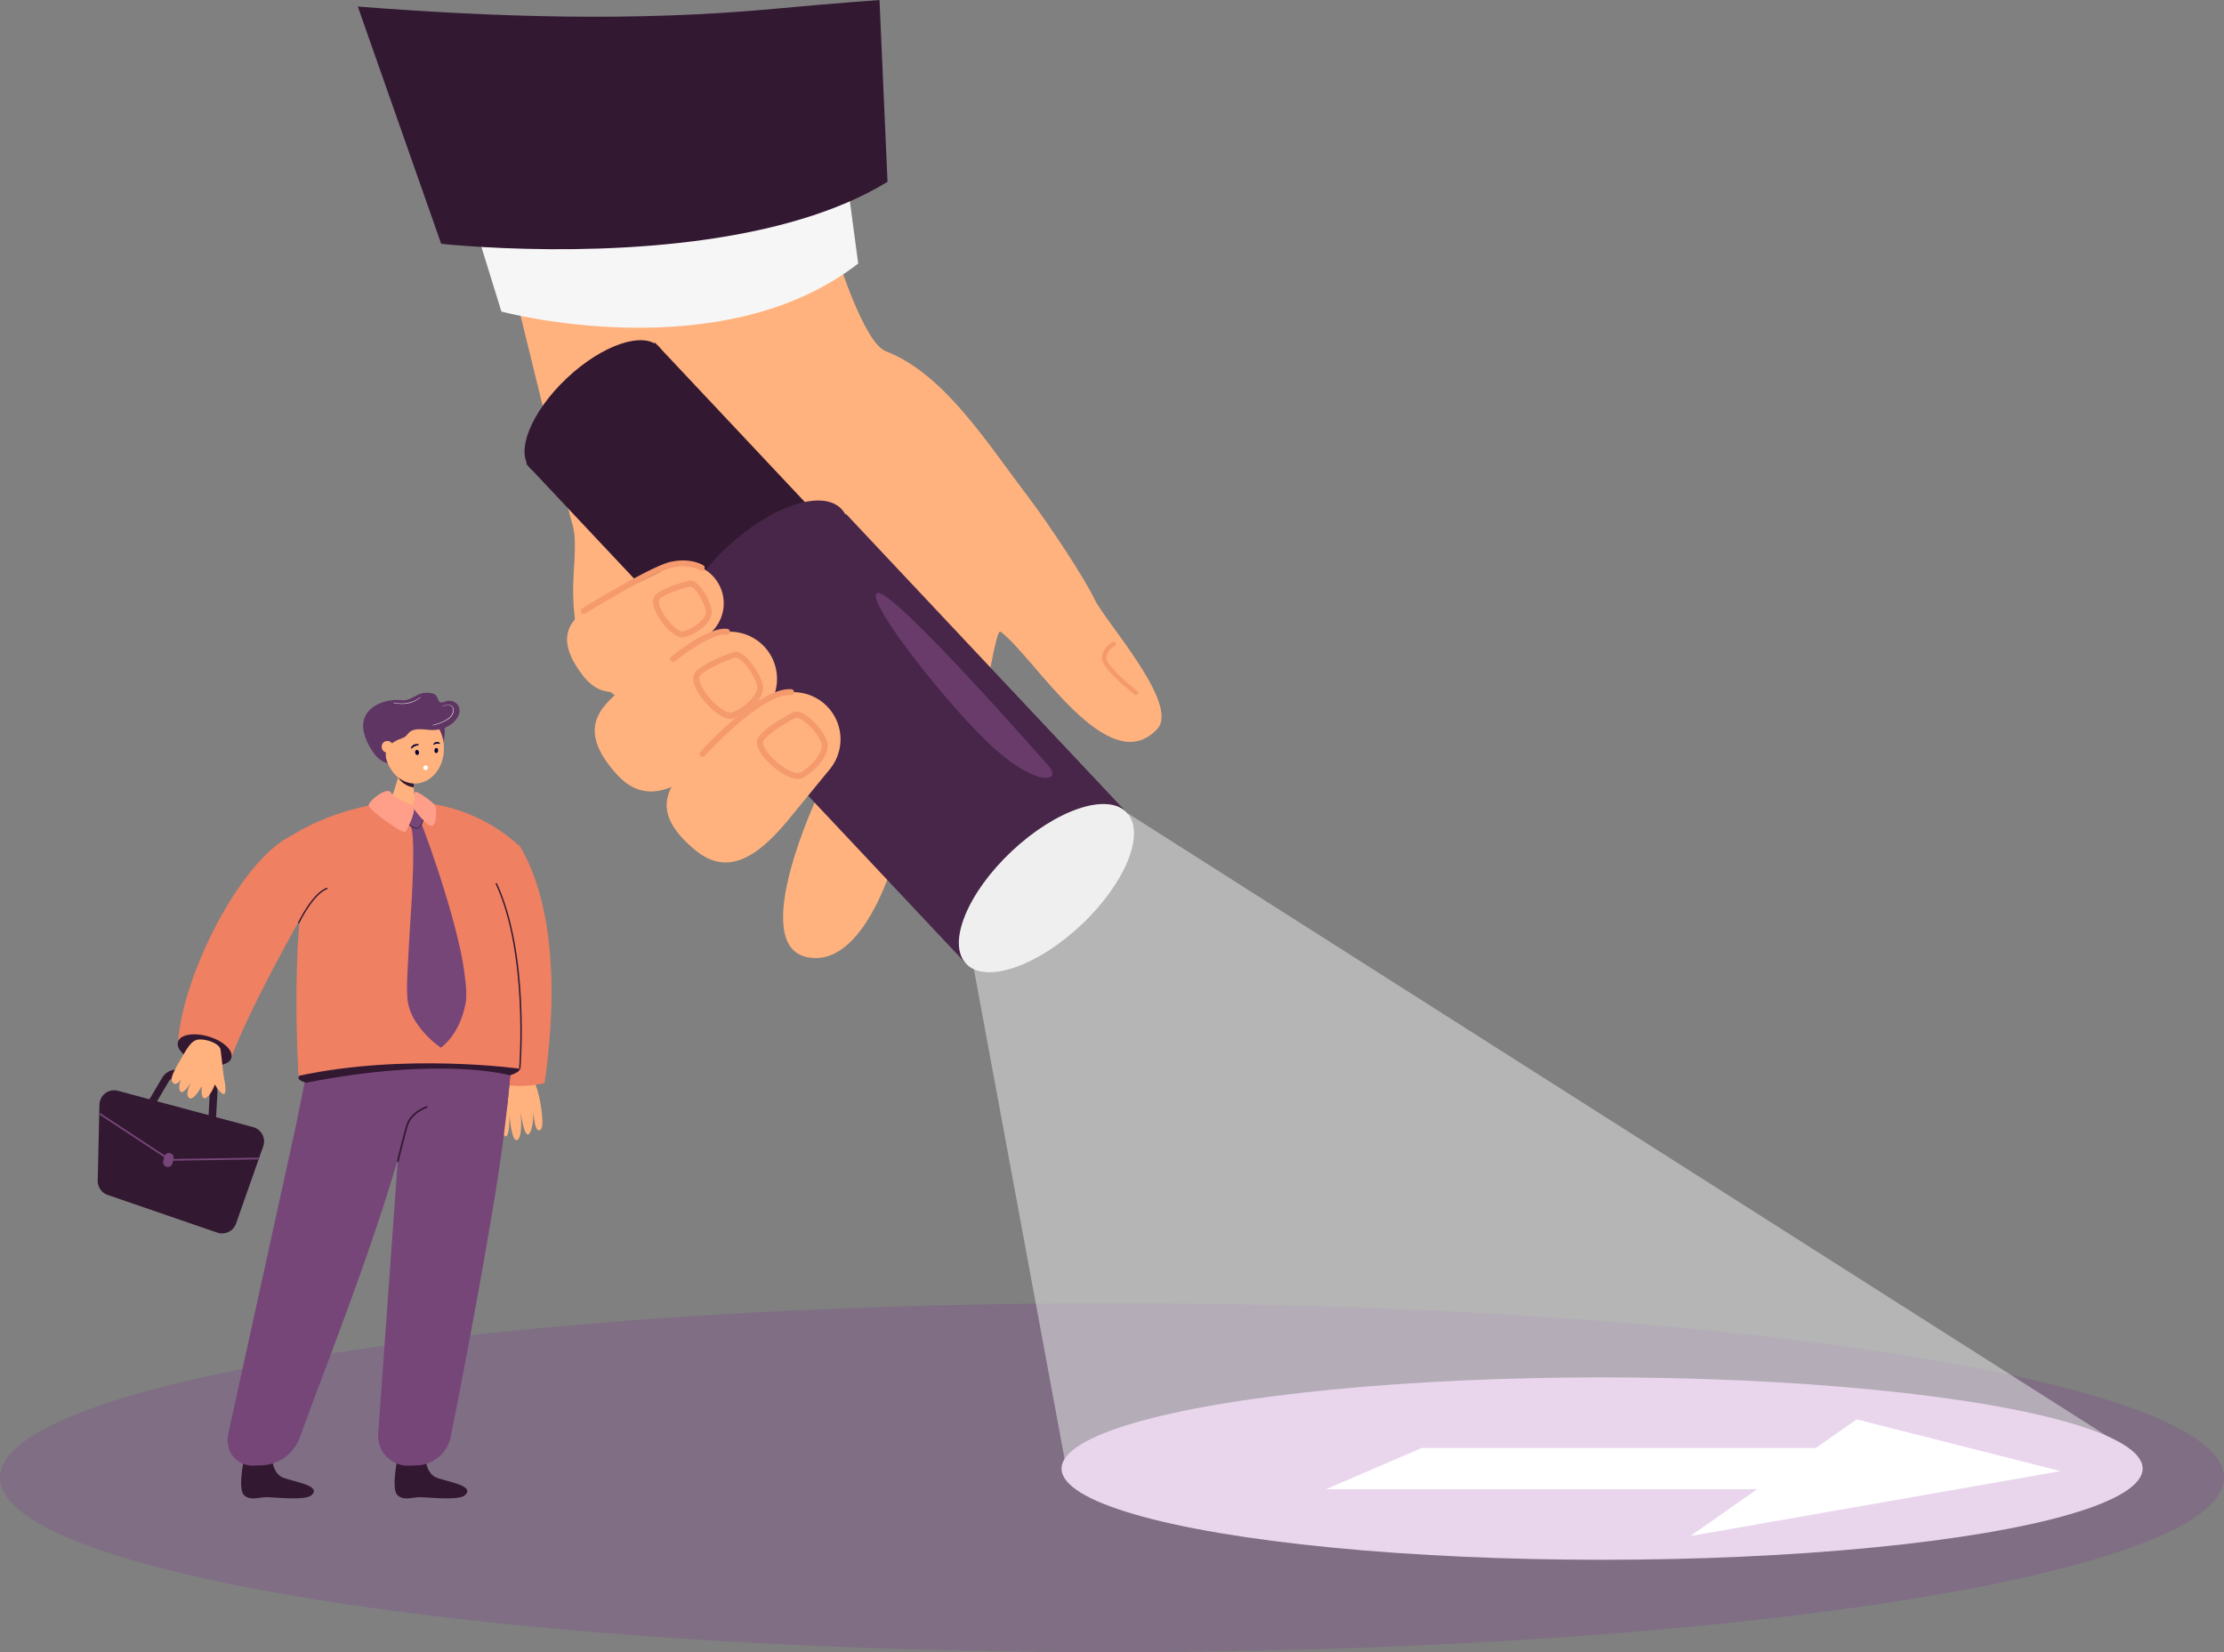 <svg xmlns="http://www.w3.org/2000/svg" viewBox="0 0 653.78 485.68"><rect x="0" y="0" width="653.78" height="485.68" fill="#808080" stroke="none"/><defs><style>.cls-1{opacity:0.4;}.cls-2{fill:#7e5289;}.cls-3{opacity:0.5;}.cls-4{fill:#eaeaea;}.cls-5{fill:#ffb27d;}.cls-6{fill:#f59a6d;}.cls-7{fill:#f6f6f6;}.cls-8{fill:#331832;}.cls-9{fill:#482649;}.cls-10{fill:#efefef;}.cls-11{fill:#683b6b;}.cls-12{fill:#ef8062;}.cls-13{fill:#764678;}.cls-14{fill:#5f3563;}.cls-15{fill:#080435;}.cls-16{fill:#fff;}.cls-17{fill:#ff9e89;}.cls-18{fill:#e9d6ed;}</style></defs><g id="Layer_2" data-name="Layer 2"><g id="design"><g class="cls-1"><ellipse class="cls-2" cx="326.89" cy="434.39" rx="326.89" ry="51.28"/></g><g class="cls-3"><path class="cls-4" d="M626.53,426.69,331.23,238.9,284,272.54l29.07,157c-6.45,10.5,59.15,19.14,146.52,19.3s160.25-7.13,166.7-17.62C627.47,429.25,630.06,428.48,626.53,426.69Z"/></g><path class="cls-5" d="M191.5,208.65s-25.43-1.32-22.83-40.49c.78-11.79.09-12.1-1.14-16.71-3-11.35-31.83-129.38-31.83-129.38l94.11-7s18.32,83.37,30.59,88.17c17.11,6.69,29.25,26.23,42.06,43.1,6,7.92,16.33,23.56,19.32,29.84,3.14,6.62,25.12,30.85,18.43,38.09-14.45,15.62-36.17-21.26-46.1-28.59-2.48-1.83-10.51,68.68-20.32,69.87-3.45.42-28-23.61-31.94-23C212.36,237.55,191.5,208.65,191.5,208.65Z"/><path class="cls-6" d="M199.23,121.53a.88.88,0,0,0-.29.74,31.58,31.58,0,0,0,5,12.79,32.88,32.88,0,0,0,9.71,9.59,42.37,42.37,0,0,0,17.49,6.09.87.87,0,0,0,1-.74.86.86,0,0,0-.74-1,40.77,40.77,0,0,1-16.79-5.83,31.33,31.33,0,0,1-9.21-9.1,30.23,30.23,0,0,1-4.73-12,.86.86,0,0,0-.94-.77A.88.88,0,0,0,199.23,121.53Z"/><path class="cls-6" d="M333.93,204.31a.62.62,0,0,1-.41-.14c-1.72-1.33-10.25-8.12-9.58-11.2a6.08,6.08,0,0,1,3.14-4.25.67.67,0,0,1,.54,1.23,4.7,4.7,0,0,0-2.37,3.3c-.36,1.66,5.1,6.77,9.09,9.86a.68.68,0,0,1,.12.94A.67.67,0,0,1,333.93,204.31Z"/><path class="cls-5" d="M264.49,247.17s-8.85,37.61-27,34.25S240.79,233,240.79,233Z"/><path class="cls-7" d="M133.33,46.17,147.4,91.59s64.39,17.32,104.88-14.12l-5-37.42Z"/><rect class="cls-8" x="146.24" y="155.79" width="173.62" height="51.99" transform="translate(205.9 -112.53) rotate(46.77)"/><rect class="cls-9" x="205.97" y="184.95" width="121.06" height="64.85" transform="translate(242.37 -125.69) rotate(46.77)"/><ellipse class="cls-8" cx="174.83" cy="119.85" rx="26" ry="11.93" transform="translate(-34.64 152.25) rotate(-43.23)"/><ellipse class="cls-9" cx="223.75" cy="171.89" rx="32.43" ry="14.89" transform="translate(-57.01 199.87) rotate(-43.23)"/><ellipse class="cls-10" cx="307.61" cy="261.11" rx="32.43" ry="14.89" transform="translate(-95.36 281.52) rotate(-43.23)"/><path class="cls-11" d="M308.27,225.16S262.56,173,258,174.33s22.07,35,34.78,46.12S312.12,229.53,308.27,225.16Z"/><path class="cls-5" d="M173.2,178.31,194,168.11a11.66,11.66,0,0,1,16.34,2.15h0a11.66,11.66,0,0,1-2.15,16.35L195,196.77c-9.1,6.78-17.36,10-23.66,1.79C162.4,186.94,168.27,182.1,173.2,178.31Z"/><path class="cls-6" d="M200.62,187.38c-2.64,0-6.31-4.22-7.83-7.42s-.62-4.74.09-5.31c2.86-2.29,9.17-3.8,9.58-3.9a2.54,2.54,0,0,1,2.09.53c2.06,1.45,4.46,5.77,4.67,8.4.28,3.46-4.7,6.9-8.12,7.65A2,2,0,0,1,200.62,187.38Zm2.32-14.94h-.07c-.07,0-6.32,1.5-8.9,3.57-.49.39-.34,1.64.4,3.19,1.62,3.41,5.16,6.77,6.35,6.41,2.74-.6,6.94-3.5,6.76-5.8-.17-2.1-2.3-6-3.94-7.1A1.21,1.21,0,0,0,202.94,172.44Z"/><path class="cls-6" d="M171.59,180.46a.87.87,0,0,1-.46-1.62c.82-.5,20.15-12.34,25.91-13.66,6-1.34,9.56.9,9.71,1a.87.87,0,0,1,.26,1.21.86.86,0,0,1-1.2.26c-.08-.05-3.22-2-8.39-.76-5.48,1.25-25.18,13.32-25.38,13.45A.92.92,0,0,1,171.59,180.46Z"/><path class="cls-5" d="M181.6,203.54l23.6-14.21a13.87,13.87,0,0,1,19.59.88h0a13.86,13.86,0,0,1-.88,19.58l-14.65,13.39c-10.09,9-19.54,13.65-27.85,4.54C169.68,214.87,176.14,208.53,181.6,203.54Z"/><path class="cls-6" d="M214.72,211.33c-3.06,0-7.56-4.43-9.61-7.92-1.59-2.7-1.75-4.87-.46-6.1,3.13-3,10.43-5.41,10.88-5.56a2.82,2.82,0,0,1,2.4.4c2.56,1.49,5.8,6.3,6.32,9.36.67,4-4.81,8.49-8.74,9.7A2.61,2.61,0,0,1,214.72,211.33Zm1.53-18a.25.25,0,0,0-.13,0h0c-.07,0-7.36,2.44-10.24,5.18-.61.59-.31,2.09.77,3.94,2.37,4,6.87,7.54,8.37,7,3.24-1,8-4.95,7.53-7.74-.43-2.57-3.34-6.9-5.47-8.14A1.86,1.86,0,0,0,216.25,193.37Z"/><path class="cls-6" d="M197.89,194.61a.86.86,0,0,1-.67-.32.87.87,0,0,1,.11-1.23c.44-.37,10.88-8.95,16.48-8.2a.87.87,0,0,1,.75,1,.89.89,0,0,1-1,.75c-4.05-.55-12.3,5.46-15.13,7.81A.85.85,0,0,1,197.89,194.61Z"/><path class="cls-5" d="M201.17,226l21.33-17.44A13.86,13.86,0,0,1,242,206.6h0a13.86,13.86,0,0,1,1.94,19.51l-12.57,15.35c-8.7,10.31-17.39,16.31-26.92,8.49C191,238.91,196.48,231.71,201.17,226Z"/><path class="cls-6" d="M234.56,229c-3.05,0-7.74-3.51-10.13-6.5-2-2.45-2.44-4.57-1.34-6,2.67-3.39,9.54-6.85,10-7.07a2.84,2.84,0,0,1,2.43.06c2.74,1.1,6.64,5.4,7.59,8.35,1.24,3.86-3.54,9.09-7.25,10.86A3,3,0,0,1,234.56,229Zm-.45-18a.52.52,0,0,0-.23.05l0,0c-.06,0-6.93,3.46-9.38,6.58-.53.66,0,2.12,1.33,3.8,2.92,3.65,7.88,6.45,9.28,5.74,3.06-1.46,7.21-6.06,6.35-8.74-.8-2.48-4.3-6.35-6.59-7.27A2.2,2.2,0,0,0,234.11,211Z"/><path class="cls-6" d="M206.51,222.5a.89.89,0,0,1-.59-.23.86.86,0,0,1-.06-1.23c.69-.77,16.75-18.45,26.2-18.45a5,5,0,0,1,.55,0,.87.87,0,1,1-.13,1.74l-.46,0c-8.64,0-24.7,17.7-24.86,17.88A.89.89,0,0,1,206.51,222.5Z"/><path class="cls-8" d="M260.9,53.45c-29.79,18.25-78,20.93-112.77,19.48-7.81-.32-15.13-.9-18.44-1.27L105.18,1.93C146,5.07,186.53,6.41,227.54,2.6c20.38-1.89,29.1-2.41,31-2.6Z"/><path class="cls-5" d="M147.27,316.39c-1.08,1.73-2.45,5.64-3.5,7.39-.46.76-1.81,3.42-1.13,4s2.67-1.1,3.56-2c.37,5.86,3.48,14.25,3.6,1.91h0c.1,1.25.67,8.2,2.26,7.41,1.4-.69,1.2-5.68,1-7.74h.06c.32,2.08,1.24,7.07,2.36,6,1.41-1.38,1.31-6.85,1.31-6.85s.27,7,2.09,5.6c1-.78.46-4.77.07-7.25h0c-.09-.52-.16-1-.21-1.32a3.73,3.73,0,0,0-.19-.75,30.3,30.3,0,0,0-2.18-6.59,4.31,4.31,0,0,0-4.58-2.89C149.56,313.45,147.74,315.64,147.27,316.39Z"/><path class="cls-12" d="M144.54,317.23c-13.08-8.59,1-35.19-4.47-53.55a53,53,0,0,0-2.89-8.22c-.87-1.91,1.49-5.62,4.73-7.15,3-1.44,10.34-.49,10.92.47,8.8,14.69,11.65,38.81,7.26,69.6C160.09,318.38,150.15,320.92,144.54,317.23Z"/><path class="cls-8" d="M125.11,428.64s.11,4.44,3.11,5.68,11.68,2.38,8.44,5.23c-1.87,1.64-10.64.58-13.12.58s-4.81,1.08-6.65-.58c-2-1.82,0-10.91,0-10.91a9.87,9.87,0,0,0,4.06,1.07A7.87,7.87,0,0,0,125.11,428.64Z"/><path class="cls-13" d="M151,294.92s.59,20-5.79,58.36c-4.6,27.7-10,55.6-12.71,69a10.45,10.45,0,0,1-9.75,8.48l-2.56.1a8.76,8.76,0,0,1-9-9.49l6.47-90.51,1.6-29.79Z"/><path class="cls-8" d="M80,428.64s.11,4.44,3.11,5.68,11.68,2.38,8.44,5.23c-1.87,1.64-10.64.58-13.12.58s-4.81,1.08-6.65-.58c-2-1.82,0-10.91,0-10.91a9.87,9.87,0,0,0,4.06,1.07A7.87,7.87,0,0,0,80,428.64Z"/><path class="cls-13" d="M125.62,294.92s.5,17-11.56,55.39c-8.7,27.7-21.13,58.57-25.78,71.95a12.63,12.63,0,0,1-11,8.48l-2.58.1c-5.19.21-8.72-4.22-7.56-9.49L87,330.84l6-29.79Z"/><path class="cls-8" d="M87.74,316.84c.06,2.41,14.65,3.37,32.69,2.81s32.46-3.06,32.4-5.47-14.58-3.83-32.62-3.27S87.67,314.43,87.74,316.84Z"/><path class="cls-12" d="M92.15,248.54s3.19-12.65,26.73-12.78c34-.18,30.81,31,34,78.42,0,0-33.44-4.73-65.11,2.07C87.72,316.25,84.78,267.86,92.15,248.54Z"/><path class="cls-12" d="M81.57,248.51l17.27,6.72s33.66,3.06,42.6,1.59,11.39-8,11.39-8a49.27,49.27,0,0,0-25.7-12.48c-1.52-.25-3.09-.43-4.73-.54a46.49,46.49,0,0,0-8.18.17C93.72,238.24,81.57,248.51,81.57,248.51Z"/><path class="cls-13" d="M150,316.13s-19.55-5.75-60,2.14l-.31,5.83L149,326.19Z"/><path class="cls-12" d="M67.81,311.47c5.06-14.8,25.92-51.7,27.76-53.55,1.47-1.49.53-5.78-2-8.34-2.36-2.39-7.25-4.22-8.25-3.72-14.18,7-31.31,39.56-33,60.41Z"/><path class="cls-5" d="M111.24,236.32c2.44,3,6.81,2.57,10.23,1.06,2.75-1.21,2.36-1.19,2-1.63-.93-1.1-1.7-1.36-1.75-2.62l-.07-1.65v-.21l-.08-2.15-.16-3.71-.4-9.76-3,9.81-.52,1.67-1.77,5.74C115.07,234.72,111.26,236.31,111.24,236.32Z"/><path class="cls-8" d="M117.06,228.6a6.73,6.73,0,0,0,4.57,2.88v-.21l-.08-2.15C119.85,229,117.06,228.6,117.06,228.6Z"/><path class="cls-13" d="M137,294.09s-1,9-7.39,13.89a27.59,27.59,0,0,1-6.87-6.87,16,16,0,0,1-2.92-7,52,52,0,0,1-.12-6.26c.09-2.3.25-5,.4-8,.28-5.21.67-11.13,1-16.71.15-3.07.28-6,.34-8.71.12-5.68,0-10.12-.74-11.69l3.07-.95s1.32,3.41,3.13,8.59c.67,2,1.44,4.23,2.23,6.62,1.23,3.84,2.55,8.1,3.75,12.39.64,2.36,1.28,4.76,1.81,7.09a87.56,87.56,0,0,1,2.26,13.27A26,26,0,0,1,137,294.09Z"/><path class="cls-8" d="M52.31,306.27c-.63,2.17,2.38,5,6.72,6.28s8.36.6,9-1.57-2.38-5-6.72-6.28S52.94,304.1,52.31,306.27Z"/><path class="cls-8" d="M153,314.19l-.4,0c0-.33,2.75-33.79-6.94-54.47l.36-.17C155.78,280.3,153.05,313.86,153,314.19Z"/><path class="cls-8" d="M87.91,271.49l-.35-.18c4.9-9.75,8.53-10.34,8.69-10.35l0,.39S92.69,262,87.91,271.49Z"/><path class="cls-14" d="M130.64,213.15a12.85,12.85,0,0,1-.43,5.34c-.86,2.92-3.29-4.62-3.29-4.62Z"/><ellipse class="cls-5" cx="121.79" cy="219.82" rx="8.72" ry="10.52" transform="translate(-10.97 6.44) rotate(-2.9)"/><path class="cls-14" d="M113.1,217.24l4.24-.1a3.07,3.07,0,0,0,2.38-1.19c1-1.28,2.07-1.89,6-1.43,5,.58,8.48-2.12,9.23-4.68s-1.64-4.61-4.24-3.55-1.28-1.95-3.65-2.47c-4.44-1-5.56,2.41-9.23,2-4.8-.54-13.73,2.43-10.31,11.24Z"/><path class="cls-15" d="M123,219.09a.16.16,0,0,0,.09-.12.18.18,0,0,0-.14-.21,1.92,1.92,0,0,0-2.13,1,.18.18,0,0,0,.06.24.2.2,0,0,0,.25-.06,3,3,0,0,1,1.76-.83A.14.14,0,0,0,123,219.09Z"/><path class="cls-15" d="M122.07,221.29c.07.42.38.71.68.65s.48-.44.4-.85-.38-.71-.68-.65A.68.68,0,0,0,122.07,221.29Z"/><path class="cls-15" d="M129.22,218.69a.15.15,0,0,0,.1-.09.24.24,0,0,0-.08-.24,1.26,1.26,0,0,0-1.8.29.23.23,0,0,0,0,.25.14.14,0,0,0,.2,0,1.83,1.83,0,0,1,1.49-.24A.12.12,0,0,0,129.22,218.69Z"/><path class="cls-15" d="M127.7,220.58c0,.42.19.78.49.8s.58-.29.61-.72-.19-.78-.49-.8S127.73,220.16,127.7,220.58Z"/><path class="cls-14" d="M107.5,217.07s2.4,6.51,6.49,7.3c0,0-2.95-5.05,4.31-7.4C118.3,217,111.93,215.44,107.5,217.07Z"/><path class="cls-5" d="M113,221a1.71,1.71,0,1,0-.49-2.5A1.81,1.81,0,0,0,113,221Z"/><path class="cls-16" d="M127.22,213.24l0-.12s5.47-1.16,5.91-3.86a1.8,1.8,0,0,0-.27-1.59c-.49-.5-1.46-.36-2.32-.22l-.38.05,0-.12.39,0c.88-.14,1.89-.29,2.41.25a1.88,1.88,0,0,1,.31,1.7C132.78,212.06,127.45,213.19,127.22,213.24Z"/><path class="cls-16" d="M118.09,206.91a11.48,11.48,0,0,1-2.42-.27l0-.11c5.1,1.11,7.84-1.6,7.86-1.62l.08.08A8.12,8.12,0,0,1,118.09,206.91Z"/><path class="cls-8" d="M117.15,341.61l-.49-.12c0-.06,1.43-6,2.66-10.41s6-5.89,6.24-5.95l.14.48s-4.7,1.37-5.9,5.6S117.16,341.54,117.15,341.61Z"/><path class="cls-13" d="M118.94,237.86s4.14-1.27,5.24-.28.29,5.53-1.62,5.94S117.06,239,118.94,237.86Z"/><path class="cls-17" d="M121.37,236.79s-5.4-1.91-6.45-3.81-6.64,2.5-6.55,3.81,10.17,8.62,10.83,7.7S122.69,238,121.37,236.79Z"/><path class="cls-17" d="M121.37,236.79s.81-2,.42-3.09c0,0-.26-.95.56-.89S127.65,236,128,237s.47,5.43-1,5.75-4.94-4.47-5.35-5A1.31,1.31,0,0,1,121.37,236.79Z"/><path class="cls-8" d="M122.53,243.62a3.68,3.68,0,0,1-2.29-1.12l.14-.14a3.54,3.54,0,0,0,2.15,1.06h0c1.11,0,1.77-2.41,1.78-2.44l.19.05c0,.11-.71,2.56-2,2.59Z"/><path class="cls-8" d="M61.19,330.15l2.22.12.51-9a4.94,4.94,0,0,0-3.73-4.95l-7.11-1.75a4.94,4.94,0,0,0-5.32,2.11l0,0-5.31,9,1.91,1.13,5.3-9a2.72,2.72,0,0,1,2.91-1.14l7.11,1.75a2.69,2.69,0,0,1,2,2.69Z"/><path class="cls-8" d="M31.69,351.28l32.17,11.06a4.34,4.34,0,0,0,5.52-2.65l8-22.73a4.35,4.35,0,0,0-3-5.64L34.7,320.66a4.33,4.33,0,0,0-5.47,4.07l-.5,22.33A4.37,4.37,0,0,0,31.69,351.28Z"/><polygon class="cls-13" points="49.86 341.22 29.18 327.63 29.46 327.2 50.01 340.71 75.96 340.31 75.97 340.82 49.86 341.22"/><path class="cls-13" d="M49,343h0a1.42,1.42,0,0,0,1.71-1l.31-1.32a1.43,1.43,0,0,0-1-1.71h0a1.41,1.41,0,0,0-1.7,1L48,341.28A1.43,1.43,0,0,0,49,343Z"/><path class="cls-5" d="M66,317.67a40.71,40.71,0,0,1-.6-4.34c-.14-1.3-.45-3.94-.58-4.8-.32-2-5.13-3.44-7.06-2.82s-3.16,3.19-5.18,6.64a3.1,3.1,0,0,0-.39.63c-.84,1.71-2.34,4-1.46,5.2s2.13-.27,2.68-1.18c-.43.85-1.1,2.53-.45,3.72s2.44-1.3,3.26-2.62h0c-.65,1.21-1.72,3.6-.7,4.57,1.2,1.14,3.21-2.44,3.71-3.25l.1,0c-.52,5.67,2.33,3.44,3.85-.65.59,1.07,2,3.08,2.7,2.82S66.17,318.5,66,317.67Z"/><path class="cls-16" d="M125.79,225.69a.68.68,0,0,1-1.36,0,.68.68,0,0,1,1.36,0Z"/><ellipse class="cls-18" cx="470.96" cy="431.71" rx="158.9" ry="26.81"/><polygon class="cls-16" points="525.56 437.77 389.81 437.77 417.91 425.66 562.4 425.66 525.56 437.77"/><polygon class="cls-16" points="496.91 451.54 545.79 417.25 605.71 432.45 496.91 451.54"/></g></g></svg>